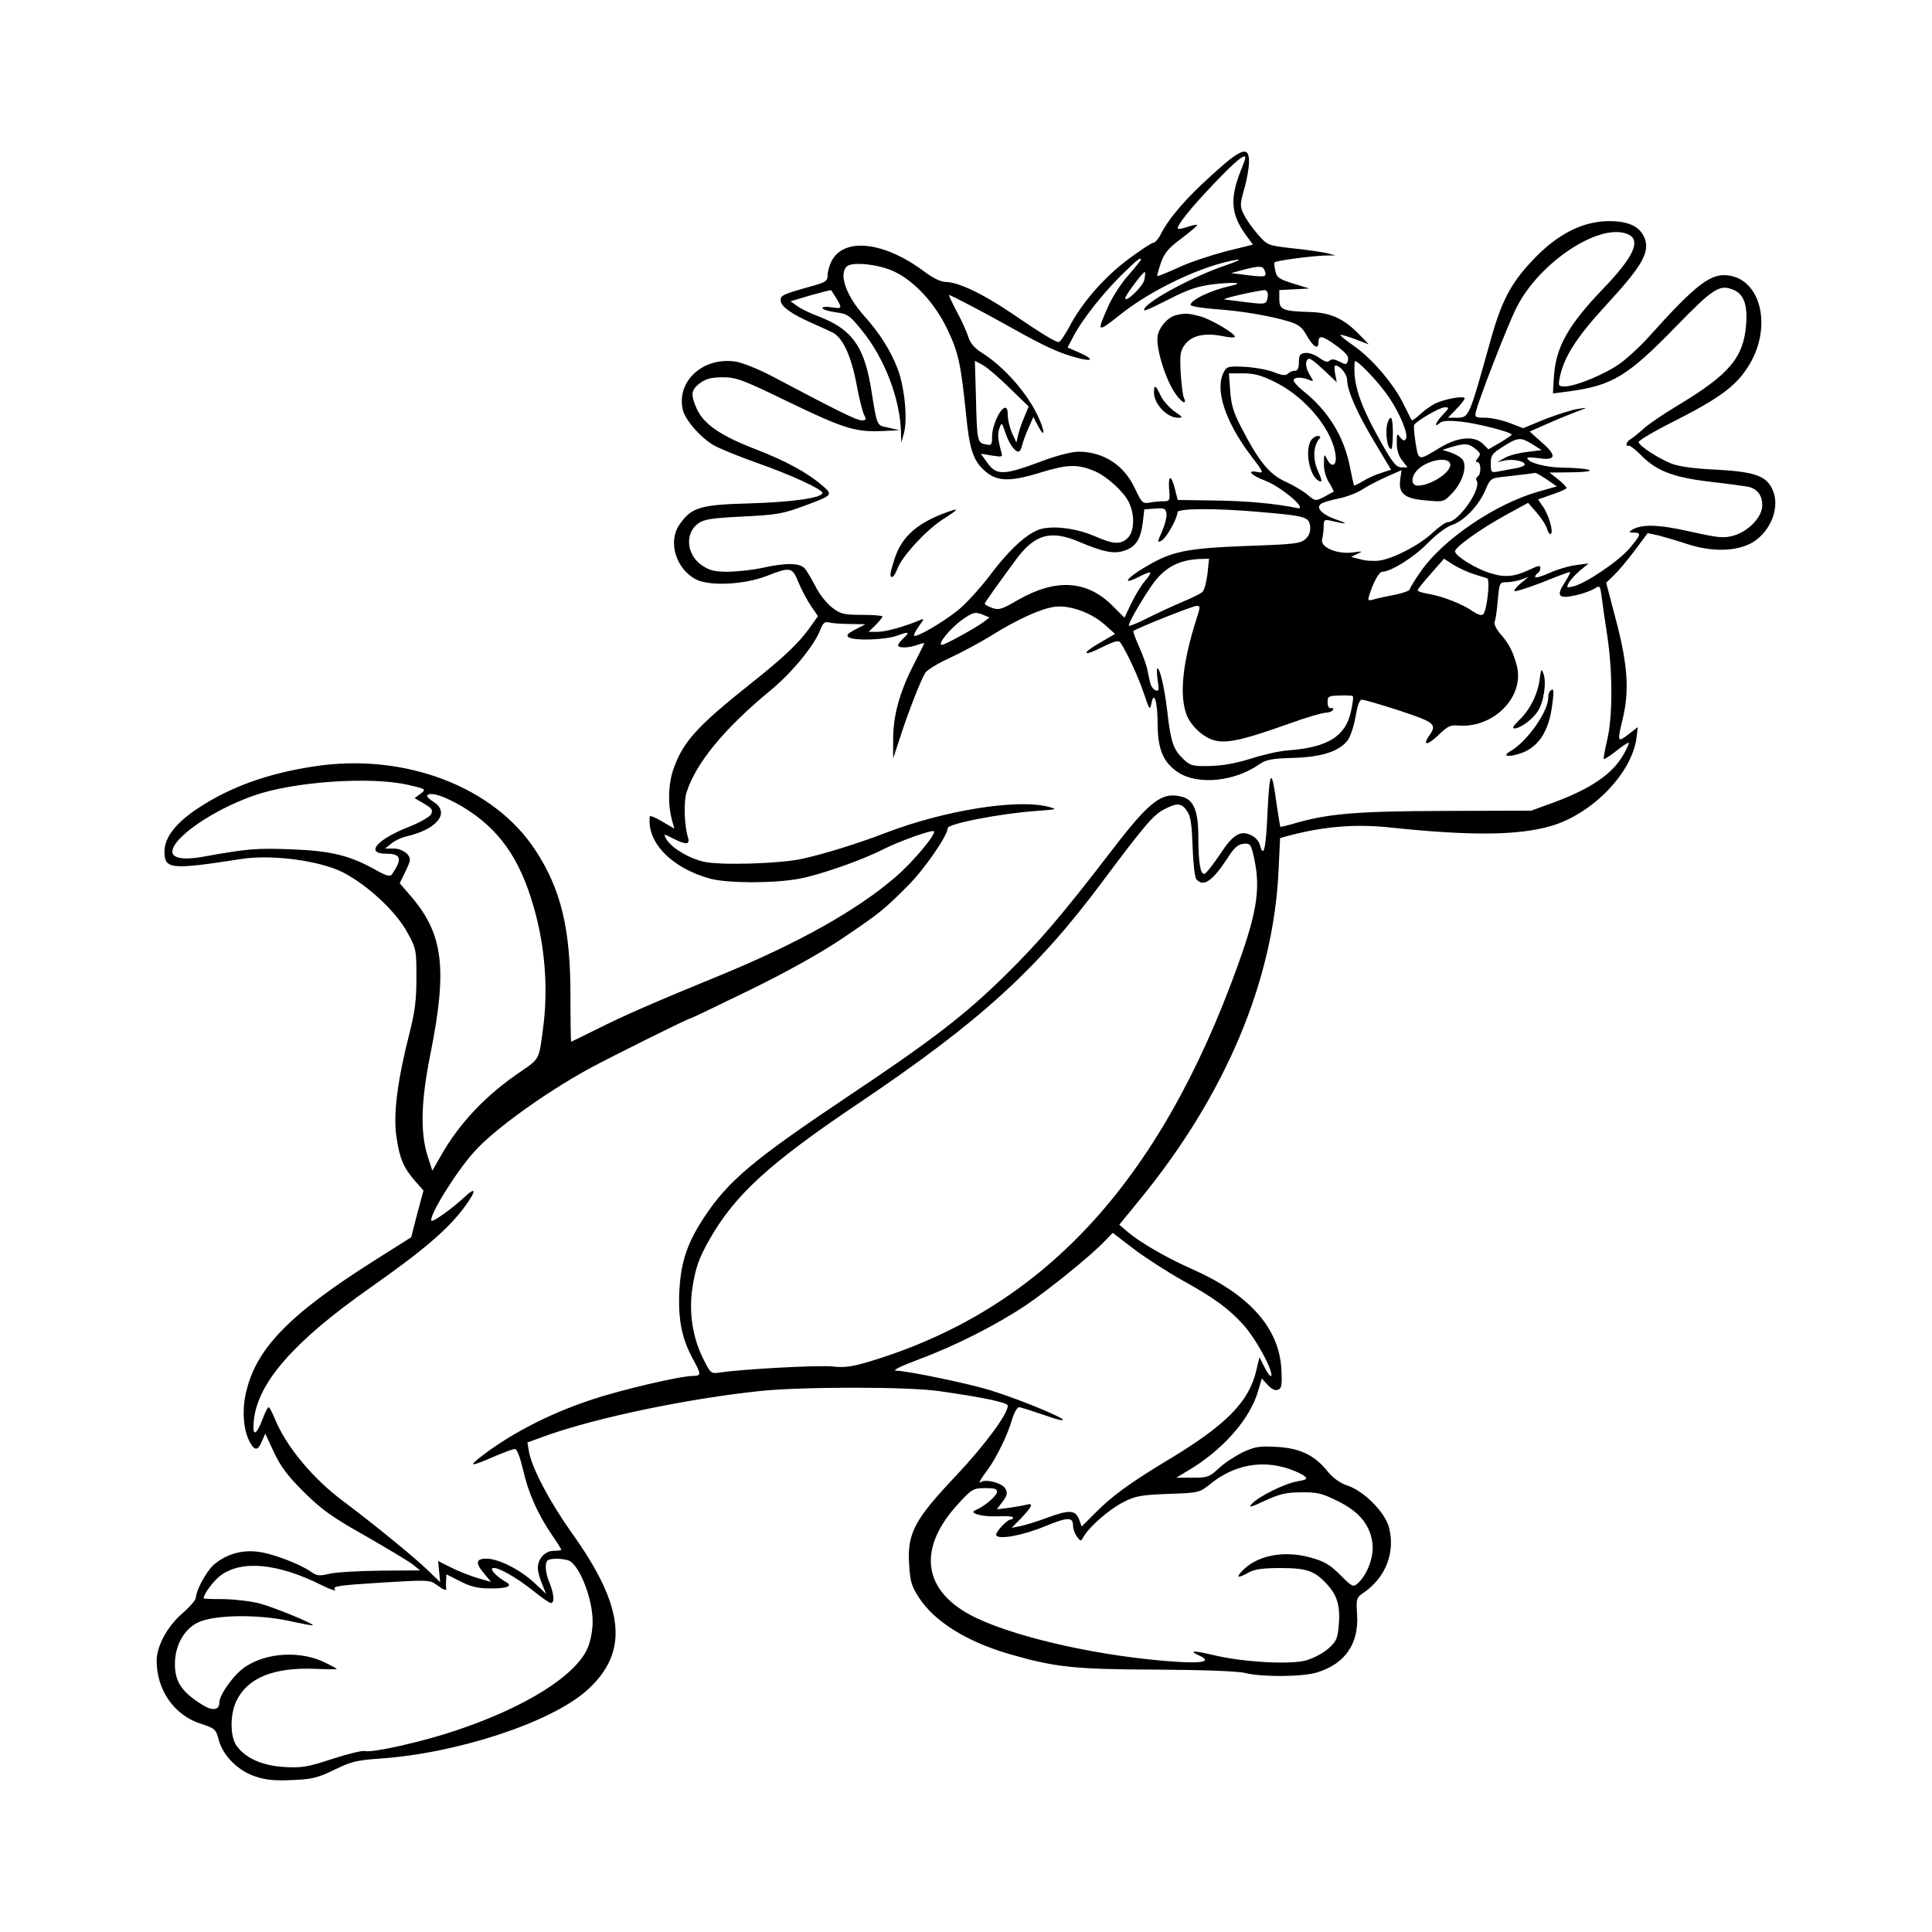 <?xml version="1.0" standalone="no"?>
<!DOCTYPE svg PUBLIC "-//W3C//DTD SVG 20010904//EN"
 "http://www.w3.org/TR/2001/REC-SVG-20010904/DTD/svg10.dtd">
<svg version="1.0" xmlns="http://www.w3.org/2000/svg"
 width="740pt" height="740pt" viewBox="0 0 740 740"
 preserveAspectRatio="xMidYMid meet">
<g transform="translate(0,740) scale(0.1,-0.1)"
fill="#000000" stroke="none">
<path d="M4642 6730 c-101 -91 -165 -166 -196 -227 -9 -18 -22 -33 -29 -33 -6
0 -50 -29 -97 -64 -92 -69 -177 -167 -225 -259 -17 -31 -34 -57 -40 -57 -14 0
-67 33 -186 114 -107 72 -200 116 -247 116 -18 0 -49 15 -82 40 -154 115 -307
132 -355 40 -8 -16 -15 -40 -15 -54 0 -22 -7 -27 -57 -41 -115 -32 -123 -36
-123 -55 0 -23 40 -52 117 -86 32 -14 68 -31 81 -37 39 -19 71 -87 92 -195 10
-56 24 -110 30 -122 9 -17 8 -20 -10 -20 -18 0 -88 34 -341 168 -53 28 -116
53 -141 57 -124 19 -227 -74 -203 -183 8 -39 66 -106 118 -137 23 -13 98 -44
167 -68 130 -46 250 -101 250 -115 0 -19 -115 -35 -276 -40 -193 -5 -226 -15
-272 -82 -44 -65 -14 -166 61 -208 52 -28 184 -22 271 11 95 37 100 36 125
-25 12 -29 34 -70 48 -90 l26 -38 -27 -38 c-43 -62 -100 -117 -234 -223 -204
-163 -256 -220 -293 -326 -20 -58 -22 -139 -3 -202 l7 -25 -46 27 c-26 16 -47
24 -48 20 -13 -99 84 -199 233 -239 67 -17 239 -18 338 0 77 14 239 70 323
113 64 32 187 76 194 69 10 -10 -81 -119 -149 -177 -147 -126 -369 -251 -668
-374 -261 -107 -368 -154 -472 -206 -54 -27 -99 -49 -100 -49 -2 0 -3 80 -3
177 0 256 -36 406 -134 556 -159 244 -501 374 -845 322 -180 -27 -324 -79
-448 -161 -86 -57 -128 -112 -128 -166 0 -68 24 -70 295 -28 116 18 298 -6
388 -51 95 -49 204 -150 248 -232 33 -60 34 -66 34 -172 0 -87 -6 -132 -28
-218 -45 -177 -62 -309 -48 -395 12 -81 27 -115 72 -167 l31 -35 -24 -89 -23
-90 -144 -91 c-330 -209 -455 -340 -491 -514 -13 -64 -7 -134 16 -178 19 -36
32 -35 47 1 l13 30 33 -71 c25 -54 52 -90 114 -152 69 -68 107 -96 237 -169
85 -49 167 -98 182 -110 l27 -22 -152 -1 c-84 -1 -172 -6 -196 -12 -38 -9 -48
-8 -70 8 -45 31 -153 72 -208 77 -62 7 -123 -13 -167 -53 -28 -27 -65 -96 -66
-124 0 -8 -23 -35 -51 -59 -57 -49 -99 -125 -99 -182 0 -113 68 -210 171 -242
52 -17 56 -20 67 -62 16 -60 74 -118 142 -140 39 -13 74 -16 140 -13 76 3 98
9 162 40 63 31 87 36 169 42 295 19 655 137 794 259 166 146 150 320 -56 607
-83 117 -152 247 -163 310 l-6 35 77 28 c197 69 538 140 813 169 161 17 567
17 685 0 170 -24 265 -44 265 -56 0 -32 -87 -150 -198 -268 -159 -168 -187
-220 -180 -338 4 -66 9 -85 37 -128 59 -92 183 -170 349 -218 174 -50 246 -58
562 -59 183 -1 312 -6 340 -13 63 -16 218 -15 274 2 108 33 161 110 154 222
-4 62 -3 65 27 85 83 58 120 154 95 249 -15 58 -96 139 -159 160 -28 9 -54 28
-75 53 -50 63 -106 90 -195 95 -68 4 -84 1 -132 -21 -30 -15 -71 -42 -92 -62
-34 -32 -42 -35 -100 -35 l-62 0 45 27 c134 79 239 199 269 306 l14 47 23 -25
c15 -16 29 -23 39 -18 14 5 16 18 13 77 -8 159 -122 288 -344 386 -97 43 -195
100 -243 140 l-34 29 81 99 c325 398 509 833 529 1255 l6 127 36 10 c135 35
255 45 391 30 304 -32 485 -30 610 6 158 46 309 201 328 336 l5 43 -36 -28
c-42 -32 -43 -29 -22 58 26 107 20 207 -24 374 l-39 149 30 29 c16 15 52 58
79 94 l50 67 42 -9 c23 -6 71 -20 107 -32 96 -32 191 -30 252 5 73 44 109 141
75 207 -24 49 -69 64 -211 72 -88 4 -146 12 -176 24 -49 20 -117 64 -124 81
-2 6 61 43 141 83 167 85 230 131 277 204 93 142 57 328 -67 351 -72 13 -126
-27 -317 -240 -30 -33 -78 -77 -106 -97 -56 -40 -169 -87 -210 -87 -25 0 -26
2 -20 33 16 80 64 155 181 282 131 142 163 196 146 248 -17 49 -62 71 -143 70
-99 -2 -194 -51 -285 -147 -87 -91 -123 -160 -167 -321 -80 -286 -79 -285
-128 -285 l-32 0 32 33 c18 18 32 37 32 41 0 12 -76 -2 -114 -20 -17 -9 -43
-28 -58 -42 -15 -14 -29 -24 -31 -21 -2 2 -15 29 -30 59 -36 76 -122 177 -190
224 -31 22 -55 41 -53 43 2 2 27 -5 56 -16 l53 -20 -34 35 c-60 63 -112 87
-193 89 -103 3 -116 9 -116 50 l0 34 58 3 57 3 -62 19 c-54 17 -63 23 -68 48
-4 16 -5 31 -3 33 6 7 138 24 188 26 l45 1 -35 9 c-19 4 -78 13 -130 18 -94
11 -95 11 -132 53 -21 24 -45 58 -54 77 -15 30 -15 38 1 95 10 33 18 79 19
101 2 69 -27 60 -142 -45z m128 65 c0 -2 -8 -26 -19 -52 -40 -103 -36 -163 18
-239 l30 -41 -105 -26 c-57 -15 -139 -42 -181 -62 -42 -19 -78 -34 -80 -32 -2
2 5 25 14 52 14 38 31 57 80 93 34 26 60 48 58 50 -2 3 -18 -1 -36 -7 -18 -6
-34 -9 -37 -7 -8 9 48 79 141 176 82 86 117 114 117 95z m1471 -295 c43 -24
13 -87 -95 -200 -138 -143 -186 -227 -194 -340 l-4 -67 62 8 c167 23 224 58
410 249 142 146 167 162 219 140 40 -16 55 -57 49 -134 -10 -126 -65 -190
-257 -306 -57 -34 -119 -76 -138 -94 -19 -17 -41 -35 -49 -39 -15 -9 -20 -29
-5 -24 5 1 26 -16 47 -37 59 -60 123 -85 271 -102 70 -8 136 -17 145 -20 31
-9 48 -34 48 -69 0 -44 -50 -98 -108 -116 -39 -11 -56 -10 -168 15 -124 28
-187 29 -224 6 -12 -8 -11 -10 8 -10 30 0 28 -8 -18 -62 -43 -49 -165 -132
-214 -144 -26 -6 -27 -5 -17 14 6 11 26 32 43 47 l33 27 -46 -6 c-26 -3 -72
-16 -103 -30 -31 -14 -56 -21 -56 -16 0 5 5 12 10 15 6 3 10 12 10 20 0 10 -8
9 -37 -5 -63 -30 -99 -33 -156 -15 -54 17 -128 62 -134 82 -5 14 98 88 201
144 l79 43 34 -39 c19 -22 36 -49 39 -62 4 -13 10 -21 14 -18 11 7 -8 74 -31
106 l-18 26 54 19 c30 10 55 21 55 25 0 4 -15 19 -32 33 l-33 26 90 1 c107 2
72 16 -43 18 -65 1 -132 20 -132 37 0 3 20 2 44 -1 66 -10 70 10 12 60 l-47
42 61 27 c33 15 84 36 113 47 51 19 51 19 12 13 -22 -3 -79 -21 -126 -39 l-85
-35 -52 20 c-29 11 -71 20 -93 20 -38 0 -41 2 -36 23 11 47 119 325 154 396
89 180 330 336 434 281z m-1871 -95 c0 -2 -21 -28 -46 -57 -26 -28 -59 -79
-75 -112 -50 -111 -49 -113 38 -44 121 98 322 193 450 213 21 3 0 -7 -47 -23
-115 -39 -284 -129 -305 -162 -10 -16 -1 -13 97 36 74 38 108 48 171 56 80 8
114 5 61 -7 -77 -17 -154 -54 -154 -73 0 -5 43 -12 95 -16 99 -7 208 -25 284
-48 35 -11 49 -22 66 -53 26 -45 45 -56 45 -26 0 29 15 26 70 -14 36 -27 47
-40 43 -55 -5 -18 -7 -18 -33 -5 -19 10 -30 11 -38 3 -7 -7 -19 -3 -40 12 -16
12 -40 20 -53 18 -20 -2 -24 -9 -24 -35 0 -23 -4 -33 -15 -33 -9 0 -21 -5 -27
-11 -9 -9 -23 -7 -55 6 -24 9 -73 18 -111 20 -60 3 -69 1 -79 -19 -36 -66 3
-188 103 -321 50 -65 51 -68 25 -63 -44 9 -24 -13 32 -34 60 -23 166 -113 120
-104 -79 17 -198 28 -320 29 l-137 2 -11 43 c-14 55 -26 54 -22 -3 4 -42 2
-45 -21 -45 -13 0 -37 -2 -53 -5 -27 -5 -31 -1 -57 54 -41 89 -119 140 -215
141 -25 0 -81 -14 -135 -34 -155 -58 -180 -59 -218 -5 l-22 31 43 -7 c38 -6
41 -5 36 11 -14 50 -16 71 -8 94 9 23 9 23 22 -15 13 -41 36 -75 51 -75 5 0
12 12 15 28 4 15 15 45 25 66 l17 39 17 -33 c28 -53 29 -25 1 35 -40 87 -128
188 -211 241 -31 19 -48 38 -56 63 -6 20 -26 64 -45 99 -18 34 -31 62 -29 62
7 0 135 -67 240 -126 127 -71 181 -96 248 -114 63 -17 70 -7 12 19 l-46 20 20
38 c31 62 109 162 182 235 64 63 79 75 79 63z m-945 -45 c78 -37 156 -122 203
-220 42 -88 52 -129 72 -325 13 -132 26 -173 64 -211 49 -49 98 -52 221 -14
105 32 142 33 209 5 46 -20 111 -79 130 -119 23 -48 21 -111 -4 -136 -27 -27
-56 -25 -126 6 -65 28 -142 40 -198 30 -53 -10 -124 -73 -203 -178 -39 -51
-95 -113 -126 -137 -59 -47 -158 -104 -166 -96 -2 3 6 19 19 37 20 28 21 30 4
23 -59 -25 -131 -45 -162 -45 l-35 0 27 26 c14 15 26 29 26 33 0 3 -35 6 -78
6 -71 0 -82 3 -115 28 -21 16 -49 52 -63 80 -15 29 -33 60 -42 70 -19 21 -72
22 -162 2 -36 -8 -94 -14 -130 -15 -54 0 -72 5 -102 25 -58 40 -66 121 -15
159 23 17 48 21 160 27 146 7 163 10 257 45 99 37 101 39 60 74 -58 50 -139
94 -255 139 -135 52 -200 96 -227 157 -24 55 -21 71 15 98 21 15 43 21 85 21
52 0 76 -9 247 -92 229 -110 263 -120 385 -113 l45 2 -42 10 c-47 10 -42 -1
-68 158 -27 157 -75 221 -202 269 -32 12 -69 30 -81 40 l-24 17 77 23 c43 12
78 21 79 19 46 -72 46 -72 1 -65 -19 3 -35 2 -35 -3 0 -5 22 -12 50 -16 46 -6
54 -11 100 -68 88 -107 148 -264 151 -393 l1 -38 10 35 c15 51 3 176 -23 245
-26 70 -71 141 -129 205 -68 76 -98 158 -67 189 19 20 123 9 182 -19z m1419 4
c9 -25 4 -26 -65 -18 l-64 8 45 12 c63 17 77 16 84 -2z m-461 -36 c-5 -25 -73
-90 -73 -70 0 11 71 105 75 100 2 -2 1 -15 -2 -30z m471 -46 c3 -5 3 -17 0
-28 -5 -19 -10 -20 -77 -12 -40 5 -79 10 -87 11 -11 3 97 28 152 36 4 1 9 -3
12 -7z m229 -311 l37 -35 -6 32 c-4 18 -3 32 1 32 18 0 45 -34 45 -56 0 -40
38 -126 104 -236 l64 -107 -36 -12 c-21 -6 -52 -20 -70 -31 -18 -11 -34 -19
-36 -17 -1 2 -8 33 -15 69 -23 118 -83 216 -180 293 -20 16 -36 34 -36 40 0
13 30 14 59 2 19 -8 19 -8 1 22 -10 17 -15 38 -11 48 7 20 15 16 79 -44z
m-1216 -57 l73 -71 -16 -39 c-10 -22 -20 -52 -24 -69 l-7 -30 -17 37 c-9 21
-16 51 -16 69 0 20 -4 29 -12 27 -20 -7 -48 -70 -48 -109 0 -33 -2 -36 -25
-31 -32 6 -33 14 -37 184 l-4 136 30 -16 c17 -9 63 -49 103 -88z m1452 -34
c44 -65 76 -143 66 -161 -6 -9 -12 -7 -22 6 -12 17 -13 15 -13 -22 0 -26 7
-50 21 -67 l20 -26 -23 0 c-20 0 -34 17 -80 99 -81 144 -107 224 -99 306 2 15
90 -76 130 -135z m-432 55 c117 -59 220 -186 229 -282 4 -39 -17 -45 -34 -10
-10 20 -11 18 -11 -18 -1 -24 7 -54 20 -74 11 -18 19 -34 17 -35 -2 0 -18 -9
-36 -19 -34 -17 -34 -17 -65 9 -17 14 -54 36 -83 49 -60 27 -100 74 -165 199
-34 64 -43 93 -47 148 l-5 68 55 0 c43 0 71 -8 125 -35z m640 -123 c-29 -30
-37 -53 -12 -32 11 9 34 10 82 5 63 -7 193 -40 193 -50 0 -2 -20 -16 -44 -30
l-45 -26 -20 20 c-33 33 -95 28 -163 -12 -87 -53 -84 -54 -96 16 -5 34 -8 66
-5 70 10 16 98 67 117 67 18 0 17 -3 -7 -28z m343 -114 l35 -22 -55 -7 c-30
-3 -69 -13 -85 -22 l-30 -17 28 6 c31 7 77 -2 77 -15 0 -5 -17 -12 -37 -15
-21 -4 -50 -9 -65 -12 -26 -5 -28 -3 -28 30 0 32 5 39 48 66 57 36 67 36 112
8z m-219 -17 c20 -16 21 -21 10 -35 -9 -10 -10 -16 -2 -16 14 0 15 -47 1 -55
-6 -4 -8 -11 -4 -16 19 -32 -70 -159 -111 -159 -8 0 -33 -18 -57 -40 -51 -48
-150 -99 -204 -107 -22 -3 -55 -1 -74 5 l-35 9 25 12 c22 10 19 10 -19 5 -59
-8 -125 20 -117 50 3 12 6 34 6 50 0 25 3 27 25 22 63 -15 75 -14 26 3 -57 19
-84 47 -60 62 8 5 38 14 68 20 30 6 71 22 90 35 20 13 61 34 92 48 l57 25 -5
-37 c-7 -53 18 -73 102 -79 65 -6 65 -6 100 31 36 39 55 98 38 124 -5 9 -25
21 -44 28 l-34 11 35 11 c51 15 65 14 91 -7z m-97 -56 c11 -29 -71 -85 -124
-85 -23 0 -27 27 -7 53 30 40 119 62 131 32z m370 -61 l39 -27 -74 -21 c-162
-47 -358 -180 -443 -299 -25 -35 -46 -69 -46 -74 0 -5 -26 -15 -57 -21 -32 -6
-69 -14 -82 -18 -21 -6 -23 -5 -16 17 14 46 37 89 49 89 33 0 121 55 173 108
34 35 73 64 94 71 46 15 102 73 128 133 19 45 21 47 73 52 77 9 112 13 118 15
3 0 23 -11 44 -25z m-1473 -199 c-19 -43 -19 -45 -1 -35 18 10 60 85 60 108 0
15 149 16 315 1 177 -15 189 -19 193 -55 2 -21 -4 -36 -18 -49 -19 -17 -44
-20 -223 -26 -232 -9 -289 -20 -389 -80 -74 -43 -94 -73 -27 -39 23 12 43 20
45 17 2 -2 -7 -17 -21 -33 -14 -16 -37 -54 -52 -85 l-26 -55 -46 46 c-98 98
-217 105 -362 22 -62 -36 -73 -40 -100 -30 -16 6 -29 13 -27 17 3 7 49 72 116
163 74 102 135 120 247 72 90 -38 132 -47 172 -33 43 14 62 43 70 107 l6 51
41 3 c36 3 41 0 44 -19 2 -12 -6 -43 -17 -68z m174 -162 c-4 -32 -12 -63 -19
-70 -6 -6 -40 -23 -76 -38 -36 -15 -96 -43 -134 -62 -37 -19 -70 -32 -72 -30
-5 5 42 88 87 154 48 69 103 99 187 102 l33 1 -6 -57z m1020 -2 c22 -7 45 -14
51 -16 13 -4 -1 -124 -15 -138 -6 -6 -21 -1 -39 11 -37 27 -116 58 -169 67
-24 4 -43 10 -43 14 0 4 23 33 51 64 l50 57 37 -24 c20 -12 55 -28 77 -35z
m349 -31 c-35 -53 -25 -65 42 -50 27 6 59 18 71 25 21 14 22 13 28 -33 3 -26
13 -94 22 -152 20 -137 20 -305 -1 -394 -9 -38 -15 -71 -13 -73 2 -2 24 12 48
31 24 19 45 33 47 31 3 -2 -7 -24 -22 -49 -42 -72 -125 -128 -266 -180 l-85
-31 -335 -1 c-341 -1 -449 -11 -579 -50 -25 -7 -46 -12 -47 -11 -1 1 -7 39
-14 85 -19 143 -27 137 -35 -26 -6 -143 -15 -182 -29 -129 -3 13 -16 29 -30
36 -43 23 -72 7 -123 -71 -27 -40 -53 -73 -59 -75 -16 -5 -24 44 -24 139 0
101 -17 144 -62 156 -78 21 -124 -15 -274 -211 -183 -238 -272 -343 -400 -469
-155 -153 -282 -251 -604 -466 -363 -243 -459 -323 -552 -463 -66 -100 -90
-172 -96 -285 -5 -111 10 -183 54 -263 30 -54 30 -61 -1 -61 -48 0 -271 -52
-386 -90 -170 -56 -324 -137 -439 -229 -35 -28 -20 -26 60 9 38 16 74 30 82
30 8 0 19 -28 31 -77 19 -87 56 -172 111 -252 20 -29 36 -55 36 -57 0 -2 -13
-4 -29 -4 -33 0 -61 -30 -61 -66 0 -12 7 -39 16 -60 l16 -39 -46 43 c-55 51
-137 92 -183 92 -41 0 -43 -17 -7 -59 l25 -30 -53 15 c-29 9 -75 27 -102 41
l-48 24 4 -40 4 -41 -51 49 c-51 49 -213 181 -319 260 -117 87 -219 209 -263
316 -10 25 -21 45 -24 45 -4 0 -14 -20 -23 -45 -25 -65 -40 -69 -34 -8 14 146
151 303 445 510 205 144 297 223 360 307 49 66 49 85 0 39 -40 -38 -119 -95
-124 -89 -14 13 93 187 163 264 74 84 270 225 439 318 85 46 382 194 391 194
3 0 107 50 230 110 143 70 269 141 348 194 148 100 161 111 252 202 63 62 154
194 154 222 0 17 201 56 340 66 80 6 82 6 45 16 -120 31 -397 -14 -620 -99
-109 -42 -238 -82 -325 -101 -84 -18 -306 -25 -372 -11 -58 12 -129 55 -147
89 -10 19 -10 19 26 1 51 -26 67 -25 58 4 -14 46 -17 136 -5 173 36 112 144
243 318 387 85 69 172 176 194 235 10 26 17 32 33 28 11 -3 47 -6 80 -6 l60
-1 -39 -20 c-30 -16 -36 -23 -25 -30 22 -14 139 -10 184 6 47 17 52 15 25 -10
-11 -10 -20 -22 -20 -27 0 -11 43 -10 74 2 14 5 26 8 26 6 0 -2 -20 -42 -44
-89 -52 -103 -76 -193 -75 -284 l0 -68 28 85 c30 93 77 213 95 243 6 10 49 37
96 58 47 22 117 60 156 84 99 62 191 104 244 111 57 7 140 -22 193 -70 l38
-34 -55 -32 c-76 -43 -71 -58 5 -19 49 24 64 28 71 17 24 -36 68 -130 89 -193
21 -64 24 -67 29 -40 10 53 24 8 24 -80 1 -97 22 -145 78 -183 76 -50 217 -36
312 31 25 17 47 22 128 24 109 3 179 25 211 69 10 14 23 54 29 89 8 45 15 65
25 65 8 0 73 -19 144 -42 136 -45 144 -52 113 -96 -28 -40 -5 -37 36 3 34 33
46 39 75 36 137 -11 257 112 224 232 -14 52 -30 83 -64 121 -15 18 -23 36 -20
45 4 9 9 46 12 84 6 65 7 67 34 67 15 0 40 5 56 10 l28 11 -30 -25 c-16 -13
-27 -27 -24 -30 3 -3 50 12 105 33 54 22 102 40 107 40 4 1 -5 -17 -19 -39z
m-1410 -137 c-55 -170 -68 -298 -38 -374 11 -25 33 -52 57 -70 64 -46 108 -41
337 40 63 23 125 41 137 41 12 0 25 5 28 10 4 6 1 9 -7 8 -8 -2 -13 7 -13 22
0 23 4 25 45 26 25 1 48 0 51 -2 4 -2 0 -30 -7 -61 -21 -94 -90 -136 -239
-147 -33 -2 -98 -17 -145 -32 -58 -18 -108 -27 -157 -28 -66 -1 -74 1 -102 28
-37 36 -47 65 -60 181 -11 93 -28 165 -38 165 -3 0 -2 -20 1 -45 6 -38 5 -44
-8 -39 -9 3 -18 17 -21 30 -3 13 -8 36 -11 52 -3 15 -17 53 -31 85 -14 31 -24
59 -22 60 13 11 227 96 241 96 16 1 16 -2 2 -46z m-816 -15 c-32 -24 -149 -88
-160 -88 -20 0 30 62 76 95 42 30 50 32 77 22 l29 -12 -22 -17z m-2206 -624
c71 -16 71 -17 49 -34 l-23 -17 36 -21 c31 -18 35 -25 27 -41 -6 -10 -41 -30
-77 -45 -129 -49 -179 -106 -94 -106 56 0 62 -19 22 -78 -7 -11 -20 -8 -63 16
-100 56 -171 73 -324 79 -133 5 -168 2 -335 -28 -75 -14 -120 -7 -120 19 1 53
154 159 310 214 151 54 447 75 592 42z m208 -83 c140 -84 220 -196 274 -384
44 -152 57 -317 35 -474 -14 -110 -14 -109 -81 -155 -136 -91 -240 -201 -311
-328 l-31 -54 -19 59 c-28 91 -24 212 12 390 65 325 49 457 -74 601 l-44 51
19 39 c11 21 20 44 20 50 0 23 -31 44 -63 44 l-32 0 25 20 c14 11 38 22 55 26
120 27 171 92 105 133 -16 10 -27 21 -23 25 14 14 66 -4 133 -43z m2777 -18
c14 -20 18 -52 21 -137 2 -60 8 -116 14 -123 27 -33 62 -8 121 82 23 37 39 51
59 53 24 3 28 -1 37 -35 31 -126 20 -214 -57 -428 -301 -838 -751 -1322 -1415
-1521 -64 -19 -94 -23 -137 -18 -51 6 -349 -10 -431 -23 -37 -5 -37 -5 -68 58
-38 78 -52 170 -40 259 12 82 25 120 68 195 96 168 227 289 571 520 464 313
681 510 934 850 156 209 193 253 233 274 51 27 69 26 90 -6z m-18 -1797 c124
-69 176 -107 235 -172 46 -52 106 -161 106 -191 -1 -10 -11 1 -24 25 l-22 44
-12 -51 c-28 -121 -117 -211 -345 -347 -142 -86 -209 -135 -273 -200 l-51 -51
-10 28 c-14 36 -38 37 -124 5 -35 -13 -80 -27 -99 -31 l-35 -7 38 39 c41 43
46 57 20 50 -10 -3 -40 -8 -66 -12 l-49 -6 22 29 c18 24 20 34 11 50 -11 21
-73 38 -93 26 -13 -8 -5 6 28 51 31 43 74 130 90 187 8 26 20 48 27 48 7 0 50
-14 97 -30 46 -17 78 -24 70 -16 -19 16 -179 81 -280 112 -82 25 -316 74 -358
74 -16 1 20 18 89 44 140 52 295 131 409 207 87 59 253 193 303 247 l29 30 81
-62 c45 -34 129 -88 186 -120z m408 -722 c26 -9 54 -22 61 -29 11 -10 6 -13
-29 -19 -48 -8 -149 -58 -175 -87 -14 -15 -2 -12 51 13 57 26 82 32 140 32 61
1 79 -4 140 -34 83 -41 124 -93 132 -163 6 -49 -20 -119 -56 -151 -18 -16 -21
-15 -68 32 -40 40 -61 52 -116 67 -103 28 -206 6 -261 -54 -23 -25 -15 -27 27
-4 23 13 56 17 122 17 102 0 133 -11 183 -68 36 -41 47 -85 39 -159 -4 -44
-10 -56 -41 -83 -22 -19 -59 -37 -88 -45 -66 -15 -235 -5 -343 20 -83 20 -106
20 -62 0 49 -22 17 -31 -87 -24 -277 18 -597 88 -765 167 -207 98 -233 264
-68 441 50 54 55 57 101 57 39 0 47 -3 44 -17 -3 -15 -49 -54 -81 -67 -29 -11
22 -26 81 -24 34 2 62 0 62 -4 0 -5 -3 -8 -8 -8 -15 0 -62 -51 -56 -61 10 -17
103 0 189 36 86 35 105 35 105 1 0 -12 7 -31 15 -42 15 -19 15 -19 26 1 22 38
99 105 151 131 46 24 68 28 173 32 119 4 120 5 162 39 90 72 195 92 300 57z
m-2762 -350 c41 -11 95 -143 95 -235 0 -34 -8 -75 -19 -101 -46 -107 -240
-228 -507 -317 -128 -43 -317 -85 -346 -78 -10 3 -66 -11 -125 -30 -94 -31
-117 -35 -184 -31 -84 5 -147 33 -182 80 -26 35 -27 121 -1 174 43 88 143 128
299 122 47 -2 85 -2 85 -1 0 2 -18 12 -41 23 -93 48 -225 42 -309 -14 -43 -28
-100 -107 -100 -138 0 -28 -26 -32 -63 -9 -80 49 -107 89 -107 157 0 69 33
131 85 158 59 31 228 34 350 8 50 -11 91 -19 93 -17 6 5 -144 67 -202 83 -33
9 -96 16 -138 17 -43 0 -78 1 -78 3 0 16 37 66 63 86 81 62 221 49 392 -37 33
-16 54 -23 48 -15 -11 12 13 16 175 26 180 11 188 11 214 -8 29 -21 39 -25 37
-12 -1 4 -1 17 0 30 l1 22 53 -27 c39 -20 67 -27 114 -27 64 -1 89 9 62 24
-34 19 -62 47 -53 53 15 9 88 -32 155 -85 33 -27 64 -48 69 -48 15 0 12 35 -5
77 -16 37 -19 75 -8 86 8 8 50 9 78 1z"/>
<path d="M4505 6193 c-32 -8 -64 -44 -71 -79 -7 -41 24 -150 61 -211 26 -42
55 -61 39 -25 -4 9 -9 53 -12 97 -3 70 -1 83 18 107 26 33 74 44 141 31 27 -6
49 -7 49 -3 0 13 -93 68 -135 79 -42 11 -56 12 -90 4z"/>
<path d="M4420 5897 c0 -44 49 -96 90 -97 23 0 22 1 -11 24 -20 14 -44 41 -53
60 -20 42 -26 45 -26 13z"/>
<path d="M3608 5431 c-104 -41 -159 -94 -184 -179 -16 -52 -17 -62 -6 -62 4 0
13 15 20 33 16 45 110 147 172 187 69 44 69 48 -2 21z"/>
<path d="M5316 5784 c-12 -32 -4 -104 13 -104 3 0 6 27 6 60 0 59 -7 75 -19
44z"/>
<path d="M5020 5711 c-23 -44 -2 -140 34 -154 11 -5 10 4 -6 39 -20 46 -18 94
4 122 8 8 6 12 -5 12 -9 0 -21 -9 -27 -19z"/>
<path d="M5897 4797 c-8 -59 -38 -117 -79 -156 -21 -20 -27 -31 -18 -31 23 0
70 34 90 66 23 34 34 110 22 143 -8 22 -9 20 -15 -22z"/>
<path d="M5937 4753 c-4 -3 -7 -15 -7 -26 0 -53 -83 -170 -146 -205 -29 -16
-12 -23 29 -11 77 21 120 84 133 194 7 53 5 62 -9 48z"/>
</g>
</svg>
